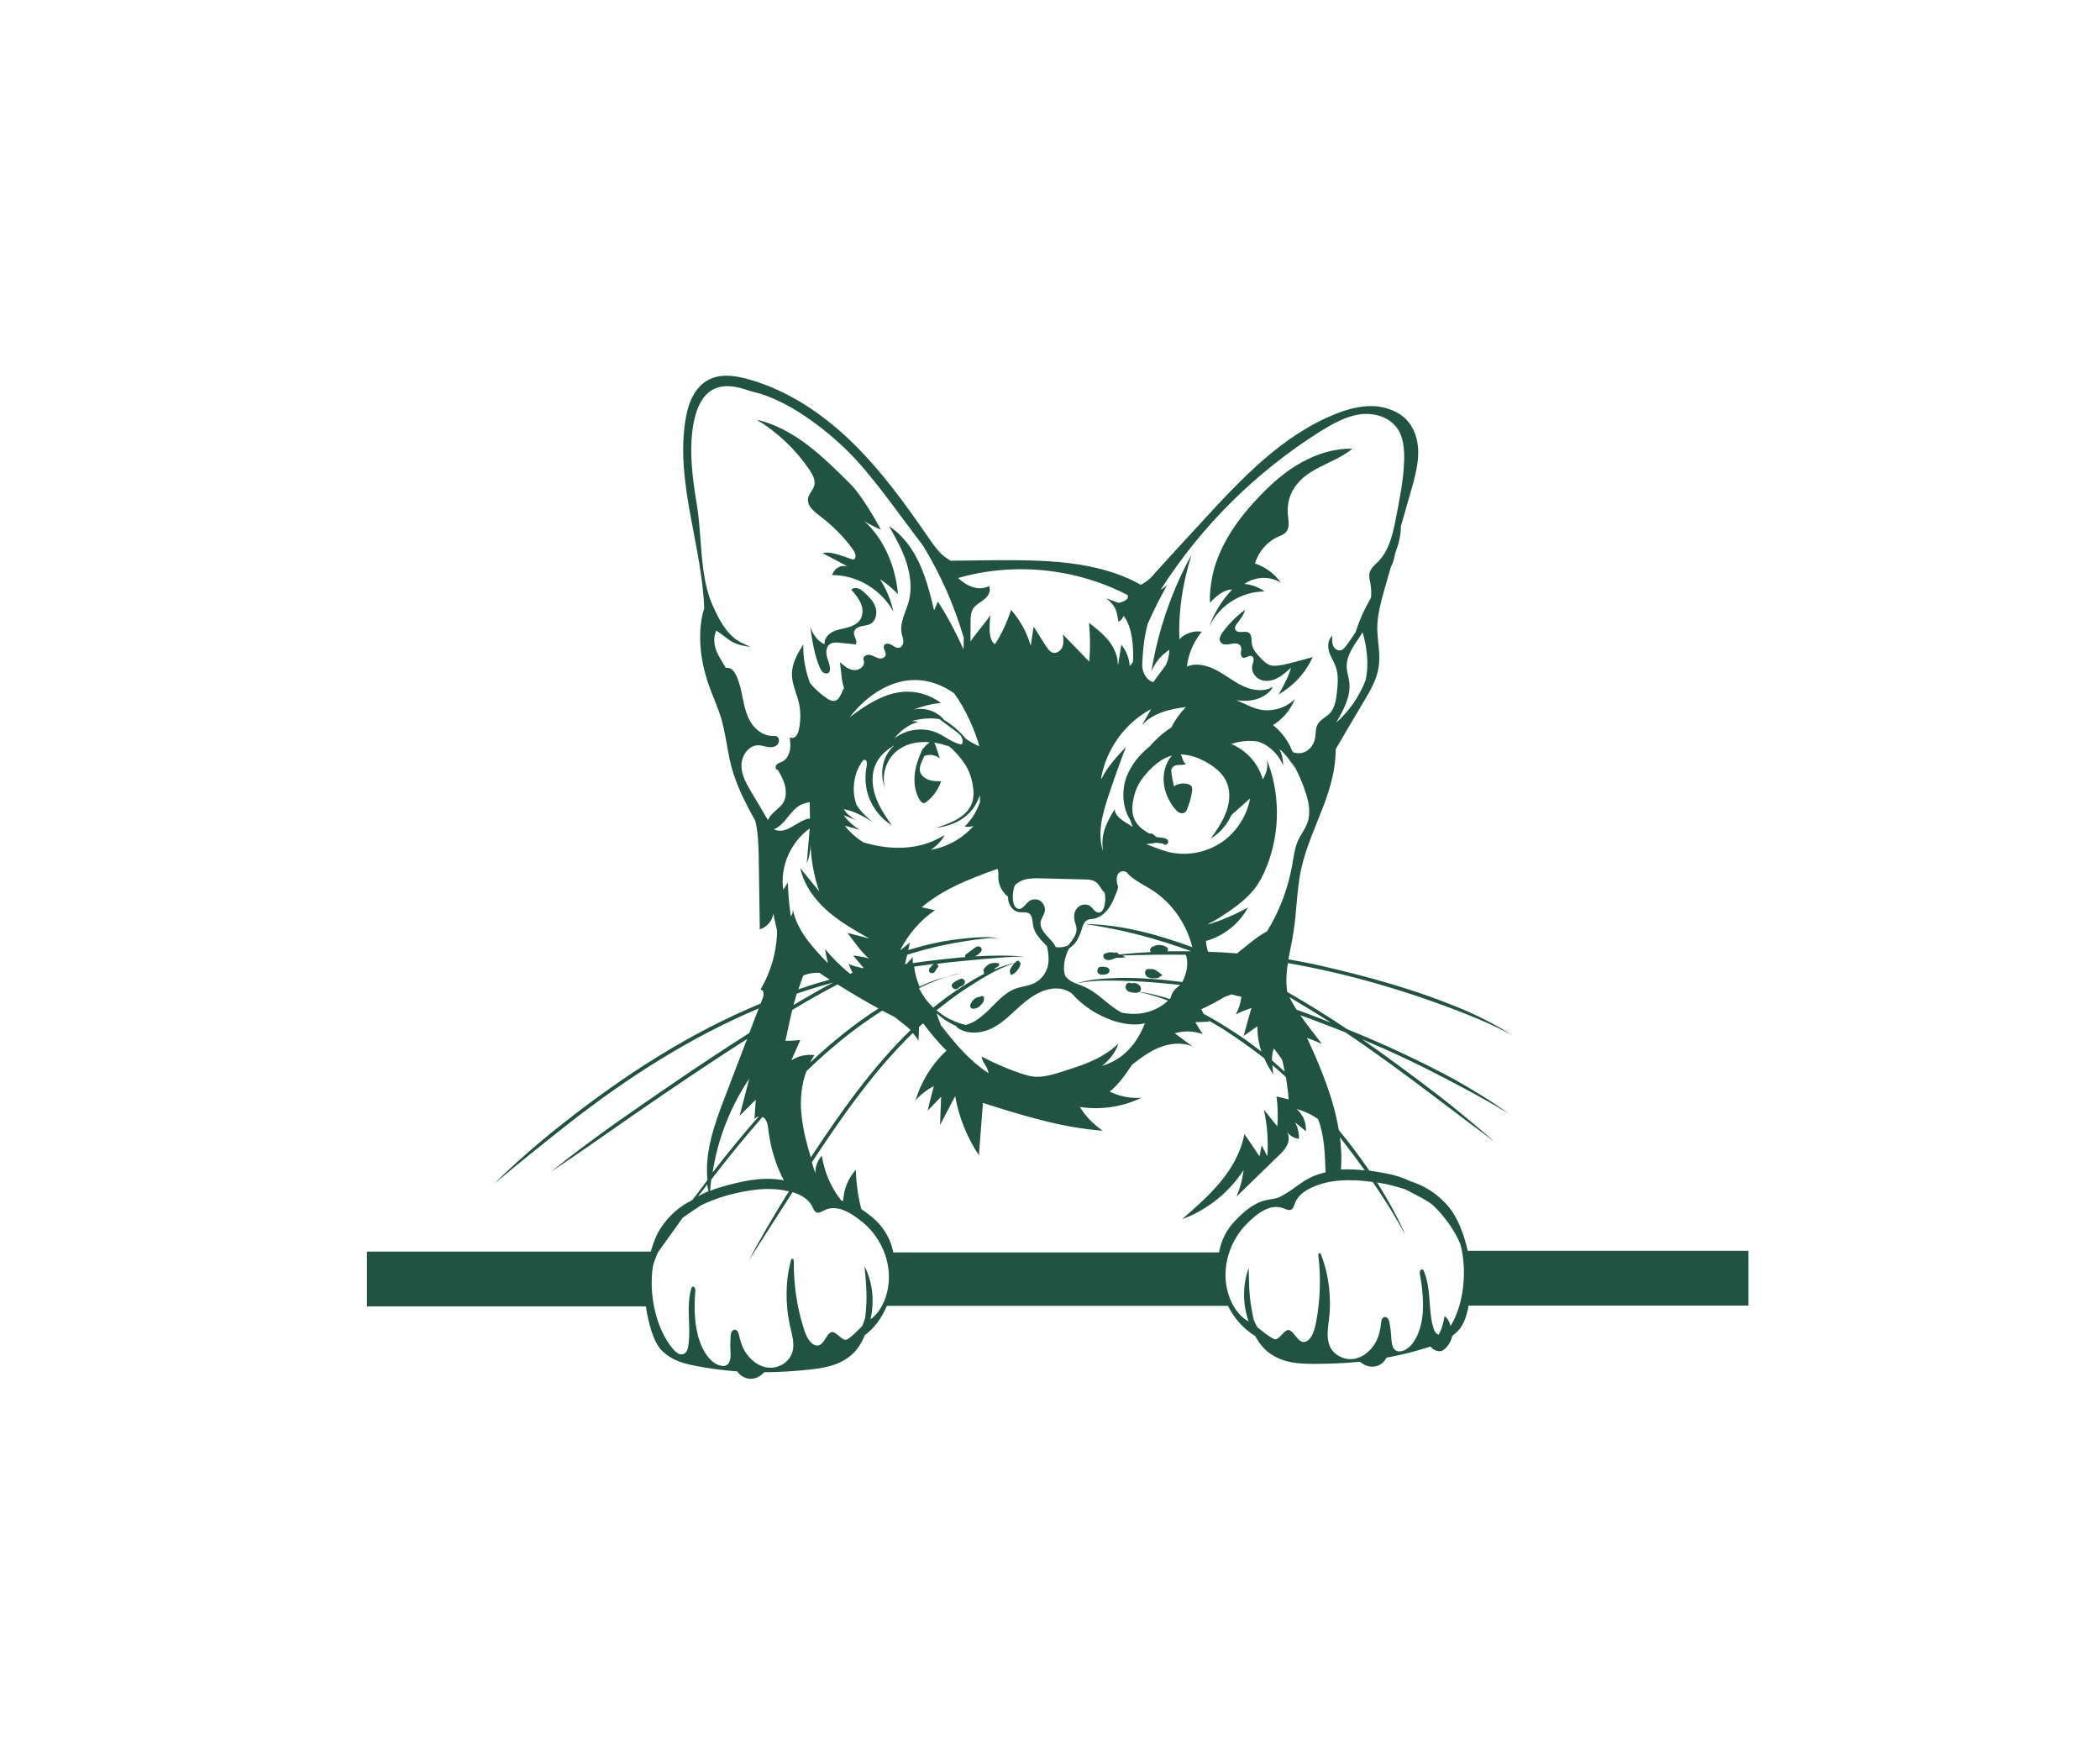 <?xml version="1.0" encoding="utf-8"?>
<!-- Generator: Adobe Illustrator 24.2.3, SVG Export Plug-In . SVG Version: 6.00 Build 0)  -->
<svg version="1.1" id="f1b18bcd-5201-47c7-a409-11464bc85387"
	 xmlns="http://www.w3.org/2000/svg" xmlns:xlink="http://www.w3.org/1999/xlink" x="0px" y="0px" viewBox="0 0 778.3 471.8"
	 style="enable-background:new 0 0 778.3 471.8; fill: #215342;" xml:space="preserve" height="250" width="300">

<path class="st0" d="M353.9,278.1c0.4,0.1,0.8,0,1.1-0.2c0.2-0.1,0.4-0.3,0.6-0.5c0,0,0,0,0,0l0.2-0.1c0.1,0,0.1-0.1,0.2-0.1
	c0.4-0.2,0.9-0.4,1.2-0.7c0.1-0.1,0.2-0.3,0.3-0.5c0-0.1,0.1-0.1,0.1-0.2c0-0.1,0-0.3,0-0.4c0-0.1,0-0.3-0.1-0.4
	c0-0.1-0.1-0.1-0.2-0.2c-0.1-0.2-0.2-0.3-0.4-0.4c-0.2-0.1-0.5-0.2-0.8-0.1c-1.1,0.4-2.2,1-3.1,1.8c-0.2,0.2-0.3,0.5-0.3,0.7
	c0,0.3,0.1,0.5,0.3,0.7C353.3,277.9,353.6,278.1,353.9,278.1z"/>
<path class="st0" d="M364.7,281.2c0-0.1,0-0.2-0.1-0.2c0,0,0,0,0,0c0,0,0-0.1-0.1-0.1c0,0,0,0-0.1,0c0,0,0,0,0,0c0,0,0,0,0,0
	c0,0,0,0,0,0c-0.1-0.1-0.2-0.2-0.4-0.2c0,0-0.1,0-0.1,0c-0.1,0-0.2,0-0.3,0.1c-0.1,0.1-0.3,0.1-0.4,0.1c-0.1,0-0.2,0.1-0.3,0.2
	c-0.2-0.1-0.3-0.1-0.5,0c-1.4,0.5-2.4,1.6-2.8,3c-0.1,0.3,0,0.7,0.3,1c0.3,0.3,0.6,0.3,1,0.3c0.3-0.1,0.6-0.1,0.8-0.2c0,0,0,0,0,0.1
	c0,0,0,0,0,0c0.1,0,0.1-0.1,0.2-0.1c0,0,0,0,0,0c0.1,0,0.2-0.1,0.2-0.1c0.1-0.1,0.3-0.1,0.4-0.2c0.9-0.6,1.6-1.4,2.1-2.3
	c0,0,0-0.1,0-0.1c0-0.1,0-0.1,0-0.2c0-0.1,0-0.2,0-0.4C364.8,281.6,364.7,281.3,364.7,281.2z"/>
<path class="st0" d="M427.9,274.1c0.2,0,0.5,0,0.7,0c0.4-0.1,0.9-0.2,1.3,0l-0.6-0.3c0.3-0.1,0.5-0.2,0.7-0.3
	c0.3-0.2,0.6-0.4,0.8-0.6c-0.5-0.3-1-0.7-1.5-1.1c-0.4-0.3-0.8-0.6-1.2-0.8c-0.1-0.1-0.3-0.1-0.6-0.2c0,0-0.2,0-0.2-0.1
	c0,0-0.1,0-0.1,0c-0.4,0-0.7,0-1.1,0c-0.1,0-0.2,0-0.3,0c0,0-0.1,0-0.2,0c-0.2,0-0.4,0.1-0.5,0.1c-0.1,0-0.2,0-0.2,0.1
	c0,0-0.1,0.1-0.2,0.1c0,0,0,0,0,0c-0.1,0.2-0.2,0.5-0.3,0.7c-0.1,0.6,0.1,1.2,0.6,1.7C425.8,274.1,426.9,274.2,427.9,274.1z"/>
<path class="st0" d="M406.8,271.9c0.2,0.4,0.6,0.6,0.9,0.8c0.3,0.1,0.6,0.1,0.9,0.1c0.3,0,0.6,0,1-0.1c0.3-0.1,0.6-0.1,0.9-0.3
	c0.5-0.3,0.8-0.8,0.7-1.4c0,0,0,0,0.1,0c0,0,0,0,0,0c0,0,0,0,0,0c0,0,0,0-0.1,0c-0.1-0.3-0.4-0.7-0.7-0.8c-0.1-0.1-0.3-0.1-0.4-0.2
	c-0.2,0-0.4-0.1-0.6-0.1c-0.6-0.1-1.2-0.1-1.7,0c-0.3,0-0.5,0.1-0.7,0.3c-0.2,0.2-0.3,0.5-0.3,0.7c0,0,0,0,0,0.1
	C406.6,271.3,406.6,271.6,406.8,271.9z"/>
<path class="st0" d="M468.7,130.8c-2.2-1.6-4.8-2.6-7.5-2.8c3.9-2.8,9.4-3,13.5-0.5c-2.3-3.3-5.7-5.8-9.6-7.1
	c1.3-4.3,4.5-8.1,8.6-9.9c1.1-0.5,2.3-0.9,3-1.8c1.4-1.7,0.8-4.2,0.6-6.4c-0.4-4,0.8-8.2,3.4-11.3c5.1-6.4,14.2-7.9,20.5-13.1
	c-6.6-0.2-13.2,1.9-18.9,5.1c-5.8,3.2-10.8,7.6-15.4,12.4c-8,8.3-15,18.1-17.5,29.3c-0.7,3.4-1.1,6.8-1,10.3c3.4-3.7,5.8-4.8,8.3-5
	c-3.8,4-6.8,8.8-8.6,14C451.6,136.1,460.1,130.7,468.7,130.8z"/>
<path class="st0" d="M300,85.7c1.1,1.7,2.3,3.7,1.8,5.7c-0.4,1.8-2,3.1-2.3,4.8c-0.5,2.8,2.2,5,4.5,6.7c4.6,3.5,8.7,7.6,12.1,12.3
	c0.8,1.1,1.5,2.9,0.4,3.7c-0.6,0.5-8.1-3.5-11.6-2.3c3.1,1.6,6.2,3.3,9.2,4.9c-2.2-0.6-4.7,0.3-5.7,3.2c9.3,0,18.3,5.4,22.7,13.6
	c-0.9-4.3-2.6-8.4-5-12.1c2.5,1.6,4.7,3.5,6.7,5.6c-0.8-9.8-4.9-20.4-12.8-27.4c1,1.1,6.5,3.5,6.5,3.5s-6.5-12.2-11.5-17.1
	c-5-5-10.1-10-15.7-14.3c-5.7-4.3-12-7.8-18.9-9.4C288.2,71.8,294.9,78.2,300,85.7z"/>
<path class="st0" d="M320.5,131.3c-0.7-0.6-1.4-1.3-2.3-1.6c-0.9-0.3-2-0.3-2.7,0.4c1.4,1.6,2.8,3.3,3.6,5.2c0.8,2,0.8,4.4-0.4,6.1
	c-1.1,1.5-3,2.3-4.8,2.8c-1.8,0.5-3.7,0.7-5.4,1.6c-1.7,0.9-3.1,2.6-2.9,4.5c-2.8-1-4.6-4.3-5.3-6.4c0.7,5.1,1.5,10.3,3.5,15
	c0.3,0.7,0.7,1.5,1.3,1.9s1.6,0.6,2.1,0c0.4-0.4,0.4-1,0.4-1.6c-0.1-1.5-0.8-3-1.2-4.5c-0.3-1.5-0.2-3.3,1-4.3
	c1.1-0.8,2.6-0.8,3.9-0.6c2,0.2,3.9,0.4,5.9,0.6c0.7-1.4-0.9-3-0.7-4.5c0.2-1.2,1.4-1.9,2.6-2.2s2.4-0.3,3.5-0.9
	c2-1.1,2.6-3.9,1.9-6.1C323.9,134.6,322.2,132.9,320.5,131.3z"/>
<path class="st0" d="M471.1,158.2c-1.7-0.4-3-1.8-4.2-3.1c-1.3-1.4-2.6-2.9-2.9-4.7c-0.2-0.8-0.1-1.7-0.2-2.5
	c-0.1-0.8-0.5-1.7-1.3-2c-0.7-0.3-1.6-0.1-2.4-0.1s-1.8,0-2.2-0.8c-0.5-0.8,0.1-1.8,0.7-2.5c1.2-1.6,2.5-3.2,2.8-4.9
	c-3.1,2.3-5.9,5.1-8.2,8.2c-0.9,1.2-1.7,2.8-0.7,3.9c0.8,1,2.5,0.8,3.8,0.5c1.3-0.3,3-0.3,3.6,1c0.3,0.7,0.1,1.4,0,2.2
	c-0.1,0.7,0.1,1.6,0.7,1.9c1,0.4,2.1-0.9,3.2-0.6c0.7,0.2,0.9,1,0.8,1.7c-0.1,0.7-0.4,1.3-0.5,2c-0.4,2.1,1.1,4.3,3.1,5.1
	c2,0.8,4.3,0.4,6.2-0.6c1.9-1,3.5-2.4,5.1-3.9c-1,3.5-2.8,6.7-4.6,9.9c5.5-3.1,10-8,12.6-13.8c-3.7,1-7.4,2.1-11.1,2.9
	C473.8,158.2,472.4,158.5,471.1,158.2z"/>
<path class="st0" d="M544,375.3c-1.4-6.5-3.9-12.6-7-16.4c-4.2-5-9.2-8-14.4-9.6c-2.9-1.4-6-2.4-9.1-2.9c-2-0.4-4-0.7-6-1
	c-3.6-5.2-7.3-10.2-11.3-15c-2-11.8-6.7-23.3-11.8-34.2c1.8,0.7,3.7,1.4,5.5,2.2c-2.7-3.5-5.5-7-8-10.6c3.2,1.1,6.3,2.3,9.4,3.5
	c2.5,1,5,1.9,7.4,2.9c11.6,7.8,22.8,16.1,33.9,24.5c7,5.3,14.3,10.8,21.3,16c-6.8-5.9-13.7-11.7-20.8-17.2
	c-9.3-7.1-18.7-14.1-28.3-20.8c10.5,4.4,20.9,9.3,31.2,14.7c7.8,4.1,15.7,8.3,23.2,12.9c-6.6-4.8-13.6-9-20.7-13
	c-12.7-6.8-25.8-12.9-39.2-18.3c-7.3-4.9-14.7-9.5-22.2-13.8c-0.5-2.8-0.4-5.7-0.1-8.5c0.1-0.7,0.2-1.5,0.3-2.2
	c22.2,3.8,45.2,10.6,66.4,19c5.7,2.3,11.3,4.7,16.9,7.8c-5.1-3.3-10.5-6.1-16-8.6c-18.6-8.1-38.3-13.5-58.1-17.9c-3-0.6-6-1.2-9-1.7
	c0.6-3.4,1.4-6.8,1.9-10.2c1.2-7.7,1.2-15.5,2.8-23.1c1.8-8.2,5.4-15.9,8.4-23.8c2.5-6.6,4.5-13.7,4.4-20.7c3.5-6,7-12,10.6-18
	c2.4-4,4.8-8.2,5.4-12.8c0.6-4.1-0.3-8.3-0.5-12.5c-0.5-7.2,2.6-15.6,5-24.3c0,0,0,0,0,0c0.8-1.4,1.2-3.1,1.5-4.7
	c0-0.1,0-0.3,0.1-0.4c1.2-3.2,2.1-6.5,2.1-10c1.3-4.5,2.6-9.1,3.9-13.6c1.2-4.2,2.3-8.4,2.5-12.7s-0.8-8.8-3.5-12.2
	c-3-3.8-8-5.7-12.9-6c-4.9-0.2-9.7,1.1-14.2,2.9c-19.8,7.9-34.9,24-49.3,39.7c-5.8,6.2-11.5,12.5-17.7,19.3
	c-1.4,1.8-3.2,3.3-5.2,4.3c-16.2-9.1-36.1-9.2-54.8-9.1c-5.2,0.1-10.4,0.1-15.7,0.2c-1-0.6-1.8-1.2-2.5-1.7
	c-2.2-1.8-3.8-4.2-5.5-6.6c-8.6-12.5-17.6-25-28.5-35.6c-10.9-10.6-24-19.4-38.6-23.4c-4.9-1.4-10.5-2.1-14.9,0.4
	c-5.2,2.9-7.4,9.1-8.3,15c-3.6,23.1,6.1,46.1,7,69.5c-2.6,8.4-1.7,18.7,1.6,28.2c1.4,4.1,3.3,8.1,4.6,12.3c1.8,6,2.3,12.3,3.9,18.3
	c1.9,7,5.2,13.5,8.8,19.9c1.1,4.4,1.2,9,1.3,13.5c0.1,8.9,0.3,17.9,0.4,26.8c2.6-0.8,4.6-3.1,5-5.8c0.5,2.1,0.9,4.2,1.4,6.3
	c-0.1,7.7-2.3,15.3-6.2,21.9c1.2-0.3,1.4,1.6,1,2.8l-0.9,2.3c-26.2,10.8-50.5,26.5-72.7,44c-9.1,7.1-18.2,15-26.2,22.9
	c9.3-7.8,19.3-15.8,28.6-23.1c21.3-16.6,44.6-31.5,69.6-42c-1.2,3-2.3,6-3.5,9.1c-16.5,10.5-32.7,21.6-48.7,32.8
	c-8.2,5.8-17.9,13-24.9,18.7c10.2-6.8,20.2-13.8,30.2-20.8c14-9.7,28.2-19.3,42.6-28.5c-2.8,7.2-5.5,14.4-8.3,21.7
	c-3.8,9.8-7.5,20.4-6.4,30.6c-1.9,2.5-3.7,5-5.6,7.4c-4.4,2.2-8.6,5.5-11.8,10.5c-1.5,2.3-2.7,5.3-3.6,8.6H136v20.3h103.4
	c0.1,0.9,0.3,1.8,0.4,2.6c1.4,6.8,3,11.5,5.9,14.2c3.5,3.2,7.5,4.3,11.4,5.1c5.4,1.1,10.8,1.8,16.2,2.2c0.3,0.4,0.5,0.8,0.9,1.1
	c1.5,1.4,3.5,1.9,5.3,1.5c1.4-0.3,2.7-1.1,3.7-2.3c5.7,0,11.4-0.4,17-1c5.4-0.6,11.1-1.5,15.7-5.7c1.8-1.6,3.4-4.1,4.6-7
	c3.6-2.7,6.3-6.4,8.2-10.9h126.4c2.4,4.8,5.9,8.6,10.1,11.2c1.5,2.7,3.4,5,5.4,6.4c5.1,3.6,10.8,3.9,16.3,3.9
	c5.7,0,11.4-0.2,17.1-0.8c1.2,1,2.6,1.7,4,1.8c1.9,0.2,3.8-0.5,5.1-2.1c0.3-0.4,0.5-0.8,0.8-1.2c5.3-1,10.7-2.3,15.9-4
	c0.1,0,0.2-0.1,0.4-0.1c0.3,0.3,0.6,0.6,0.9,0.9c1,0.7,2.1,1,3.2,0.7c0.9-0.3,1.7-1.2,2.4-2.1c0.8-1.1,1.4-2.5,1.5-3.4
	c0.9-0.7,1.7-1.4,2.5-2.3c1.8-2.1,2.9-5.1,3.6-9H648v-20.3H544z M505.8,345.3c-2.9-0.3-5.9-0.5-8.8-0.3c0.3-4,0.1-8-0.4-12
	C499.7,337,502.8,341.1,505.8,345.3z M493.3,290.6c-1.4-0.6-2.9-1.1-4.3-1.7c-2.8-1.1-5.6-2.1-8.4-3.1c-0.9-1.3-1.7-2.7-2.4-4.1
	c-0.1-0.2-0.2-0.4-0.3-0.6C483.1,284.2,488.2,287.3,493.3,290.6z M484.6,216.4c-0.9,2.5-2.7,4.7-3.7,7.1c-1.1,2.6-1.4,5.4-1.9,8.2
	c-1.5,8.8-4.7,17.4-9.4,25c-4,2.2-7.5,5.3-11.1,8.2c-3.6-0.3-7.2-0.5-10.8-0.6c-0.4-1.3-0.6-2.7-0.8-4c6.6-1.8,12.4-6.4,15.6-12.4
	c-4.7,2.6-9.6,4.7-14.8,6.3l0.6-0.5c1.1-0.5,2.2-1.2,3.3-1.8c4.9-3.2,9.8-6.4,13.4-11c1.9-2.5,3.4-5.4,4.5-8.3
	c5.1-12.8,5-27.6-0.3-40.3c1,2.3,0.5,5.5-1.2,8.1c-1.6-5.8-6-10.8-11.7-13.1c3.2-1.1,6.7-1.4,10-0.9c1,0.4,2,0.8,3,1.4
	c2.8,1.8,5,4.4,6.3,7.5c-0.1-2.1-0.4-4.2-1.4-6c0.3,0.2,0.6,0.4,0.9,0.6c1.8,1.9,3.5,4.1,4.8,6.4c-0.4-0.9-0.8-1.9-1.3-2.8
	c2.1,3.6,3.8,7.3,5.1,11.2C485,208.5,485.9,212.6,484.6,216.4z M476.1,308.7c-1.6-1.4-3.1-2.8-4.7-4.2c0-1.5,0.2-3,0.7-4.4
	c1.1,1.4,2.1,2.8,3.1,4.2C475.5,305.7,475.9,307.2,476.1,308.7z M441.5,264.1c-3,0-6,0-9,0c0.2-0.1,0.4-0.3,0.4-0.5
	c0-0.1,0-0.1,0-0.2c0.1,0,0.1,0,0.2,0c-0.1,0-0.1,0-0.2,0c0-0.3-0.2-0.6-0.5-0.8c-1.2-0.8-2.6-1-4-0.7c-0.2,0-0.3,0.2-0.5,0.3
	c-0.5,0.1-0.9,0.2-1.2,0.5c-0.4,0.4-0.6,1-0.3,1.5c0,0.1,0.1,0.1,0.2,0.2c-3.9,0.2-7.9,0.5-11.8,0.9c-0.1,0-0.2-0.1-0.2-0.1
	c-0.2-0.4-0.7-0.8-1.2-0.6c-0.1,0-0.1,0-0.2,0.1c-0.9-0.3-2-0.3-2.9,0c-0.1,0-0.1,0-0.2,0c0,0,0.1,0,0.1,0c-0.3,0.1-0.5,0.2-0.8,0.3
	c-0.5,0.2-0.6,0.9-0.4,1.4c0.5,0.9,1.6,1.1,2.6,0.9c0.4-0.1,0.7-0.2,1.1-0.4c0.4-0.1,0.8-0.3,1.2-0.4c0,0,0,0,0,0
	c1.1,0.1,2.2,0,3.3-0.2c-0.4-0.2-0.8-0.4-1.3-0.6c7.8-0.3,15.7-0.4,23.6-0.3c0,0.2,0.1,0.4,0.2,0.6c0.8,3.1,0,6.5-1.5,9.5
	c-8-1-16.1-1.7-24.1-1.5c-5.2,0.2-10.5,0.5-15.5,2.1c7.2-1.6,14.7-1.1,22.1-0.9c5.7,0.3,11.2,0.8,16.7,1.4c-1.2,0.9-2.4,1.9-3,3.2
	c-0.2,0.5-0.4,1-0.5,1.5c-0.1,0.2-0.2,0.3-0.4,0.5c-3.6-1.2-7.4-2.1-11.2-2.7c0.5-0.4,0.7-1,0.5-1.6c-0.2-0.4-0.5-0.8-0.9-1.1
	c-0.7-0.5-1.7-0.7-2.5-0.4c-0.1,0-0.1,0-0.1,0.1c-0.2-0.2-0.6-0.4-1-0.3c-1.1,0.2-1.4,1.6-0.9,2.4c0.4,0.8,1.4,1.1,2.2,1.2
	c0.5,0.1,0.9,0.1,1.4,0.1c0.4,0,0.9-0.1,1.2-0.3c3.7,0.8,7.3,1.9,10.7,3.2c-2.8,2.7-6.7,4.4-10.6,4.8c-2.2,0.2-4.3,0.1-6.5-0.3
	c-2.1-1.1-4.1-2.6-6-4.2c-2.5-2.1-5.1-4.2-8.1-5.5c-1.6-0.7-3.4-1.2-4.9-2.1c-0.8-0.5-1.4-1.1-2-1.8c-0.6-1.8-0.6-3.8-0.2-5.7
	c0.3-1.6,0.9-3.1,1.6-4.5c0.7-0.5,1.4-1.1,2-1.7c1.3-1.6,2.1-3.5,2.7-5.4c0.4-1.4,0.9-2.9,2.2-3.5c0.6-0.3,1.4-0.3,2.1-0.4
	c2.3-0.4,4.3-2,5.7-3.9c1.4-1.9,2.2-4.2,3.1-6.4c0.3-0.8,0.6-1.9,0-2.6c0,0,0,0,0,0c0-0.1,0-0.1,0-0.2c-0.2-1.5-0.3-3.2,0.9-4.1
	c0.7-0.6,1.6-0.5,2.5-0.2c0.7,0.8,1.4,1.5,2.2,2.1c2.3,1.8,5,3.1,7.5,4.7c7.4,4.8,12.7,12.6,14.8,21.1c-12.8-4.7-26.2-8.4-39.9-8.6
	C415.5,255.9,428.7,259.4,441.5,264.1z M397.4,307.5c-5.5,1.7-11.2,4.2-16.7,2.6s-11.8-4.3-16.9-7c0.6,3.1,2,3.1,2.6,6.2
	c-7.1-4.6-12.5-11.1-17.7-17.8c-0.6-1.5-1.1-2.9-1.6-4.4c2.1,1.8,4.3,3.4,6.8,4.5c0.3,0.1,0.6,0.2,0.9,0.4c-0.2,0-0.4-0.1-0.6-0.1
	c3.7,3.3,9.6,2.8,13.9,0.5c4.4-2.3,7.7-6.2,11.5-9.3c3.8-3.2,8.6-5.8,13.5-5.1c1.4,0.2,2.7,0.8,4,1.6c4.1,4.7,9.6,8.3,15.7,10.3
	c3.7,1.2,7.8,1.8,11.5,0.9c-1.5,4.1-4.1,8.3-7.6,11.3c-2.4,2.1-5.3,3.6-8.3,4.5c2.8-2.2,5-4.9,6.1-8.3
	C409.8,302.9,403.7,305.5,397.4,307.5z M348.9,274.1c-2.8,0.8-5.5,1.9-8.1,3.1c-1-2.3-1.7-4.8-2-7.4c2.4-0.3,4.8-0.7,7.2-1
	c-0.1,0.1-0.1,0.1-0.2,0.2c-0.3,0.3-0.6,0.6-0.9,1c-0.2,0.2-0.4,0.4-0.6,0.6c0.1,0,0.1,0,0.2,0c0,0,0,0,0,0c0,0.1,0,0.1-0.1,0.2
	c0,0,0,0.1-0.1,0.1c0,0.1,0,0.3,0,0.4c0,0.2,0,0.2,0.1,0.4c0,0.1,0.1,0.1,0.2,0.2c0.1,0.1,0.3,0.3,0.5,0.3c0.1,0,0.2,0,0.3,0
	c0,0,0,0,0,0c0.1,0,0.2,0,0.3,0c0.1,0,0.2-0.1,0.3-0.1c0,0,0,0,0.1,0c0.1-0.1,0.2-0.2,0.3-0.3c0.2-0.2,0.3-0.4,0.4-0.6
	c0.1-0.2,0.2-0.5,0.4-0.7c0.1-0.1,0.2-0.2,0.3-0.3c0.3-0.4,0.3-0.9,0-1.2c-0.1-0.1-0.2-0.1-0.3-0.1c0,0-0.1,0-0.1,0c0,0,0,0-0.1-0.1
	c0,0,0,0-0.1,0c3-0.4,6-0.7,9-1c5.2-0.5,10.4-1,15.6-1.4c2.8-0.1,5.7-0.5,8.5,0c-2.7-0.7-5.6-0.6-8.4-0.7c-3.4,0-6.8,0.1-10.2,0.3
	c0.4-0.3,0.8-0.5,1.2-0.8c0.6-0.5,1.4-1.1,1.2-2c-0.3-1-1.4-1.1-2.2-0.6c-0.3,0.1-0.5,0.4-0.7,0.5c-0.3,0.2-0.5,0.4-0.8,0.6
	c-0.6,0.5-1.2,0.9-1.9,1.4c-0.2,0.2-0.4,0.3-0.5,0.6c-0.1,0.2,0,0.4,0,0.6c-0.6,0-1.1,0.1-1.7,0.1c-5.9,0.6-11.8,1.2-17.7,2.1
	c0-0.7-0.1-1.5,0-2.2c-0.8,0.8-1.5,1.7-2.3,2.5c-0.2,0-0.4,0.1-0.6,0.1c0.3-1.2,0.5-2.3,0.8-3.5c4.5-1.4,9-2.6,13.7-3.6
	c3.8-0.8,8.1-1.5,11.6-2c2.9-0.2,5.9-1.1,8.7-0.1c-2.7-1.3-5.9-0.7-8.7-0.7c-4.1,0.3-8.2,0.8-12.2,1.5c-4.3,0.8-8.6,1.9-12.7,3.2
	c0.2-0.9,0.4-1.8,0.6-2.8c-1.2,1-2.4,1.9-3.6,2.9c2.9-5.9,7.4-11.1,12.9-14.9c-1.6-0.4-3.3-0.7-4.9-1.1c3.9-3.3,8.4-6,13-8.2
	c4.9-2.3,9.9-4.2,15-6c0.5,0.6,0.4,1.6,0.4,2.4c-0.2,3,1.2,6.1,3.6,7.9c0,0.2,0,0.4,0,0.6c0.1,2.3,1.7,4.8,4,5.1
	c1.3,0.2,2.7-0.2,3.8,0.5c1.3,0.9,1.2,2.9,1.5,4.5c0.5,3.1,2.9,5.3,5.1,7.6c0.7,3.1,0.9,5.8,0.1,8.2c-0.9,2.7-3,4.9-5.6,5.9
	c-1.8,0.7-3.8,0.9-5.7,1.5c-4.4,1.5-7.5,5.3-10.8,8.5c-2.3,2.2-5.1,4.4-8.1,5.1c-4-0.9-7.7-2.8-10.8-5.4c3-2.4,6.1-4.8,9.3-7
	c6.2-4,12.6-8.3,19.6-10.5c-0.3,0.3-0.6,0.7-0.9,1.1c-0.3,0.4-0.5,0.9-0.7,1.3c0,0,0,0-0.1,0c0,0,0,0.1,0,0.1c0,0,0,0,0,0.1
	c0,0,0,0,0,0c0,0.1,0,0.1,0,0.2c0,0.1,0,0.3,0,0.4c0,0.1,0,0.1,0,0.2c0,0.1,0,0.2,0.1,0.3c0,0,0,0.1,0,0.1c0,0,0,0,0,0
	c0.1,0.1,0.1,0.2,0.1,0.3c0,0,0,0.1,0.1,0.1c0,0,0.1,0.1,0.1,0.1c0.1,0,0.2,0.1,0.2,0.1c0.1,0,0.1-0.1,0.2-0.1
	c0.2-0.1,0.4-0.2,0.5-0.3c0.1-0.1,0.2-0.1,0.2-0.2c-0.2,0.1,0,0,0.1,0c0.3-0.2,0.5-0.5,0.8-0.7c0,0,0.1-0.1,0.1-0.1c0,0,0,0,0,0
	c0,0,0,0,0,0c0-0.1,0-0.1,0,0c0,0,0-0.1,0.1-0.1c0.1-0.2,0.3-0.4,0.4-0.6c0.3-0.4,0.5-0.7,0.7-1.1c0-0.1,0-0.2,0-0.3
	c0.1-0.1,0.2-0.2,0.2-0.3c0,0,0-0.1,0-0.1c0,0,0-0.1,0-0.1c0,0,0,0,0,0c0-0.1,0-0.2,0-0.3c0,0,0,0,0,0c0,0,0,0,0-0.1c0,0,0,0,0-0.1
	c0,0,0,0,0,0c0,0-0.1-0.1-0.1-0.1c0,0,0,0,0,0c0,0-0.1-0.1-0.1-0.1c0,0-0.1-0.1-0.1-0.1c0,0-0.1-0.1-0.1-0.1
	c-0.1-0.1-0.2-0.2-0.3-0.4c-0.2,0-0.4,0-0.6,0.1c-0.3,0.2-0.5,0.5-0.8,0.7c-2.6,0.6-5.1,1.4-7.6,2.5c0.1-0.1,0.2-0.3,0.2-0.4
	c0,0,0.1-0.1,0.1-0.1c0.3-0.2,0.7-0.4,1-0.6c0.4-0.2,0.6-0.7,0.5-1.1c0,0,0-0.1-0.1-0.1c-1.1-0.3-2.2-0.2-3.3,0.1
	c-0.3,0.2-0.5,0.3-0.8,0.5c-0.4,0.3-0.8,0.6-1.1,1c-0.2,0.3-0.4,0.5-0.5,0.9c0,0.1,0,0.2,0,0.2c0,0,0,0,0,0c0,0.1,0.1,0.2,0.1,0.2
	c0.1,0.2,0,0.4,0,0.5c0,0.2,0.1,0.3,0.3,0.4c0,0,0,0,0,0c-4.9,2.5-9.6,5.6-14,8.7c-1.7,1.3-3.4,2.6-5,3.9c-0.1-0.1-0.1-0.1-0.2-0.2
	c-2.1-2-3.8-4.4-5.1-7c2.6-1.3,5.2-2.4,7.8-3.4c2.7-0.9,5.6-2.1,8.5-2C354.6,272.4,351.6,273.4,348.9,274.1z M291.1,297.3
	c0.8-3.8,1.6-7.6,2.5-11.4c0.3-0.2,0.5-0.3,0.8-0.5c5.3-3.2,10.6-6.2,16-9c5,3.1,10,6.1,15.2,8.9c-9.1,5.8-17.5,12.7-25.4,20.1
	c0.5-0.9,1-1.9,1.7-2.8c-3-0.4-6.1,0.3-8.6,1.9c1.1-2.5,2.2-5,3.3-7.5C294.7,297.2,292.9,297.3,291.1,297.3z M300.4,224.5
	c0.2,5.9,1.3,11.8,3.2,17.4l-7-8.6c1.3,6.1,5.2,11.5,9.9,15.7c4.7,4.2,10.2,7.3,15.7,10.4c-2.7-0.7-5.4-1.4-8.1-2.1
	c2.1,2.8,5.2,7.2,8,9.6c-1.5-0.8-5.9-1.2-5.9-1.2s2.5,3,3.8,4.5c-0.1,0.1-0.3,0.1-0.4,0.2c-1.6-0.6-3.9-0.8-5.1-1.7
	c0.4,1.2,0.9,2.3,1.5,3.3c-0.3,0.2-0.6,0.3-0.9,0.5c-3.4-2.7-6.5-5.8-9.3-9.2c0.3,1.7,0.6,3.4,1,5.1c-0.1,0-0.1-0.1-0.2-0.1
	c-5.6-5.8-11.4-12.1-12.8-20c0.2,1-0.1,2.1-0.7,2.9c-0.6-4.1-1-8.3-1.1-12.5c-0.6,0.9-1.2,1.8-1.7,2.6c-1.3-8.6,2.8-17.7,9.8-22.7
	c-0.4,4.3-0.7,8.7-1.1,13C299.9,229.4,300.4,227,300.4,224.5z M312.7,211.5c3.9,0.6,7.4,2.7,10.8,4.7c-2.3-1.7-4.4-3.8-6-6.2
	c-2-5.4-1.2-11.8,2.2-16.4c0.1-0.2,0.3-0.4,0.5-0.4c0.4-0.2,0.9,0.2,1,0.7c0.1,0.4,0.1,0.8,0.1,1.1c-0.7,3.2-0.7,6.6,0,9.7
	c1.3,5.2,4.6,9.9,9.2,12.7c-2.4-3.4-4.8-7-6.1-10.9c-1.3-4-1.5-8.5,0.4-12.2c1.4-2.8,3.9-4.9,6.6-6.5c-1.5,1.4-2.6,3-3.4,4.9
	c-1.4,3.5-1.4,7.5,0,11c-1.3-4.8,0.3-10.2,4-13.5c3.1-2.7,7.3-3.8,11.4-3.6c0.4,0,0.8,0,1.2,0.1c-1,0.6-1.8,1.4-2.5,2.4
	c-0.1,0-0.1,0-0.2,0.1c-0.1,0.3-0.2,0.5-0.4,0.8c0,0,0,0,0,0c0,0,0,0,0,0.1c-1.2,2.7-2.2,5.6-2.5,8.6c-0.3,3.3,0.2,6.8,2,9.5
	c0.3,0.5,0.7,1,1.3,1c0.4,0,0.8-0.2,1.1-0.5c2.5-1.9,4.4-4.6,5.4-7.6c-1.6,0-3.3,0-4.8-0.6c-1.5-0.6-2.9-1.8-3.1-3.4
	c-0.1-1.2,0.3-2.3,0.8-3.4c0.3-0.7,0.6-1.3,0.9-2c0.3,0,0.5-0.1,0.8-0.2c1.7-0.4,3.6,0,4.9,1.2c-0.6-2.1-1.3-4.2-2-5.9
	c1.9,0.3,3.7,0.8,5.5,1.4c1,0.8,1.9,1.7,2.7,2.6c3.1,3.4,5.2,6.5,6.1,12.1c1.2,7.8-2.5,12.1-13.8,15.5c9.8-1.2,14.5-6.4,16.3-12.1
	c0.1,0.9,0.1,1.8,0.1,2.6c-1.2,3.3-3.1,6.5-5.7,9c1.1,0.2,2.2,0.1,3.3-0.2c-4.1,4.6-9.7,7.8-15.8,8.8c2.1-1.4,3.9-3.2,5.1-5.4
	c-0.3,0.2-0.7,0.3-1,0.5c-4.2,2.5-9,3.8-13.9,4.1c-4.9,0.3-9.7-0.4-14.4-1.7c-0.2,0-0.3-0.1-0.5-0.1c-2.8-1.6-5.2-3.8-7.2-6.3
	c1.8,0.5,3.6,1,5.5,1.5c-2.3-1.4-4.3-3.2-5.9-5.4c1.5,0.6,3,1.2,4.5,1.8C315.3,214.4,313.8,213.1,312.7,211.5z M337.9,178.8
	c3.4-0.9,6.9-1.3,10.3-0.7c2,1.5,3.9,2.9,5.9,4.4c0.8,0.6,1.7,1.2,2.2,2.1c0.5,0.9,0.7,2.1,0.1,2.9c-3.2-0.5-5.8-2.8-8.8-4.2
	c-5.1-2.4-11.6-1.6-16.1,1.9c2.2-2.9,5.3-5.1,8.8-6.1C339.5,178.9,338.7,178.8,337.9,178.8z M349.9,178.4c-2.6-3.3-7.3-4.8-11.4-3.8
	c3.3-1.3,6.7-2.2,10.2-2.5c-4-3.1-9.3-4.6-14.3-4.1c-6.3,0.6-12,4-17.2,7.7c-0.8,0.6-1.5,1.1-2.3,1.7c1.1-1.4,2.2-2.7,3.4-3.9
	c5.5-5.6,12.7-9.8,20.5-9.9c5.3-0.1,10.4,1.8,14.8,4.9c4.6,6.3,7.8,14.1,9.4,19.7c-2.4-1.1-3.8-1.9-5.2-3
	C355.6,182.5,352.9,180.2,349.9,178.4z M308.8,275.7c-5,2.6-9.9,5.5-14.7,8.3c0.4-1.4,0.8-2.8,1.2-4.2
	C299.8,278.3,304.3,276.9,308.8,275.7z M295.9,278.2c0.6-1.7,1.2-3.4,1.8-5.1c1.9-0.8,4-1.1,6-1c1,0.7,2,1.4,3,2
	c0.3,0.2,0.5,0.3,0.8,0.5C303.6,275.7,299.7,276.9,295.9,278.2z M298.9,308.5c8.9-8.5,17.9-16,28.1-22.4c1.5,0.8,3,1.6,4.6,2.4
	c2.1,1.7,4.2,3.2,5.9,4.8c-14.3,13.9-26,30.5-37,47.2c-1.6-5.3-3-10.7-3.5-16.2C296.5,319,297,313.5,298.9,308.5z M398.2,252.5
	c0.2,1.2,0.8,2.3,0.8,3.5c0,1.1-0.5,2.2-1.1,3.2c-0.6,1-1.3,1.9-2.1,2.8c-1.4,0.6-3,0.8-4.5,0.6c-0.7-1.6-2-2.8-3.2-4.1
	c-1.4-1.5-2.8-3.4-2.4-5.4c0.3-1.3,1.2-2.4,1.5-3.7c0.3-1.5-0.4-3.2-1.7-4s-3.1-0.7-4.3,0.3c-1.2,1-2.2,2.9-3.7,2.7
	c-1.2-0.2-1.8-1.5-2-2.7c-0.3-2-0.1-4.1,0.6-6c0.6-0.6,1.3-1.1,2-1.5c2.4-1.2,5.3-1.2,8-1.1c5.3,0.1,10.6,0.3,15.8,0.4
	c1.5,0,3.1,0.1,4.3,1c1.1,0.8,1.7,2.2,2.6,3.3c0.2,0.2,0.4,0.4,0.6,0.6c0.4,1.8,0.3,3.8-0.3,5.6c-0.3,0.8-0.8,1.6-1.6,1.8
	c-0.7,0.1-1.4-0.3-1.9-0.8c-0.5-0.5-0.9-1.1-1.5-1.6c-1.4-1-3.5-0.7-4.7,0.5S397.9,250.8,398.2,252.5z M433,227.3
	c-2.8-0.7-5.5-1.9-8.2-2.9c1.2-0.1,2.5-0.3,3.7-0.5c0.6,0.1,1.1,0.1,1.7,0.2c0.1,0,0.1,0,0.2,0c0,0,0,0,0,0c0,0,0,0,0,0
	c0.1,0,0.2,0,0.4,0.1c0.1,0,0.1,0,0.2,0.1c0,0,0,0,0.1,0c0.1,0.1,0.2,0.1,0.3,0.2c0.4,0.3,1.1,0.1,1.4-0.4c0.1-0.3,0.2-0.5,0.1-0.8
	c0.1,0,0.1,0,0.2,0c-0.1,0-0.1,0-0.2-0.1c-0.1-0.2-0.2-0.4-0.4-0.6c-0.6-0.4-1.3-0.5-2-0.6c-0.3,0-0.6,0-0.9-0.1c-0.1,0-0.3,0-0.4,0
	c0,0-0.1,0-0.1,0c0,0,0,0,0,0c-0.3-0.1-0.6-0.2-0.9-0.4c0,0,0,0,0,0c-0.1-0.1-0.2-0.2-0.3-0.3c-0.3-0.3-0.6-0.5-1-0.7
	c-0.3-0.1-0.6-0.1-0.9,0c-5.3-2.8-7-6.4-6.1-11.8c0.8-5.2,2.8-8.1,5.8-11.4c2.4-2.5,5.2-4.8,8.6-5.7c-2.3,2.7-3.3,6.4-3,9.9
	c0.3,3.6,1.9,7.1,4.2,9.9c0.4,0.5,0.9,1,1.5,1.3c0.6,0.3,1.3,0.4,1.9,0.1c0.6-0.3,0.9-0.9,1.1-1.5c0.9-2.1,1.5-4.3,1.8-6.5
	c0.1-0.6,0.1-1.3-0.2-1.8c-0.3-0.5-0.9-0.7-1.5-0.9c-1.7-0.4-3.6-0.1-5,0.9c-0.4-1.6-0.7-3.2-0.9-4.8c-0.1-0.5-0.2-1.1,0-1.6
	c0.3-0.9,1.2-1.4,2.1-1.5c0.9-0.1,1.8,0.1,3.3-0.3c-0.9-0.5-1.2-1.6-1.5-2.5c-0.1-0.4-0.3-0.8-0.6-1.1c3.4,0,6.7,1.2,9.7,2.9
	c2.8,1.6,5.5,3.7,7,6.5c1.9,3.5,1.7,7.8,0.4,11.5c-1.3,3.7-3.6,7.1-5.9,10.3c3.4-2.1,6.1-5.2,7.7-8.8c2.3-2,4.6-4.1,6.9-6.1
	c-1.2,6.6-5.2,12.7-10.8,16.4C446.7,227.7,439.5,228.9,433,227.3z M463.8,285.1l-2.9,10.4c1.7-1.2,3.4-2.4,5.1-3.6
	c0,3.2,0.5,6.4,1.5,9.4c-3.1-2.4-6.3-4.8-9.6-6.9c-3.8-2.5-7.8-5-11.8-7.1c-0.3-0.6-0.6-1.1-0.9-1.7c3.1-1.4,6-3,8.9-4.7
	c0.8-0.2,1.5-0.5,2.3-0.8c1.2,0.3,2.4,0.6,3.7,0.9c-0.3,2.3-1,4.5-2.1,6.5C459.8,286.6,461.8,285.8,463.8,285.1z M506.1,163.7
	c-2.3,6-6.1,11.5-10.9,15.7c2.6-4.5,5.4-9.4,4.9-14.7c-0.2-2.1-1-4.1-1-6.2c0-4.7,3.4-8.5,5.9-12.6
	C506.7,151.7,507.4,158,506.1,163.7z M423.5,154.9c0.2-4,0.8-8,1.8-12c2.2-5,4.7-9.9,7.4-14.7c-0.7,0.8-1.5,1.4-2.5,1.9
	c15.1-23.7,35.6-43.9,59.4-58.8c4.4-2.7,9-5.3,14.1-6.1c5.1-0.8,10.8,0.7,13.9,4.8c2.6,3.4,2.9,8,2.8,12.2
	c-0.2,7.3-1.7,14.5-3.1,21.7c-1.1,5.7-2.5,11.7-6.5,15.8c-1.2,1.2-2.7,2.4-3.2,4.1c-0.3,1.3,0,2.7,0.3,4c0.3,1.8,0.4,3.6,0.2,5.4
	c-2.4,4-4.3,8.3-5.7,12.7c-1.1,1.7-2.2,3.3-3.4,4.9c-0.6,0.8-1.3,1.7-2.3,1.8c-1.2,0.2-2.3-0.8-2.7-1.9c-0.4-1.1-0.3-2.3-0.2-3.5
	c-1.7,1.3-1.8,4-1.2,6c0.7,2.1,2,3.9,2.6,6c0.9,2.8,0.6,5.8,0.3,8.8c-0.3,2.8-0.7,5.9-2.7,8c-1.5,1.5-3.7,2.4-4.6,4.3
	c-0.7,1.5-0.5,3.2-0.8,4.8c-0.4,2.3-1.9,4.5-4.2,5.3c-1.3,0.5-2.8,0.4-4.1-0.1c-1.5-3.9-4-7.4-7.3-10c3.6-2.2,6.5-5.6,8.1-9.6
	c-3.5,3.4-8.8,4.9-13.6,3.7c-2.8-0.7-5.4-2.3-8.1-3.3c1.7,0.2,3.3,0.3,5,0.1c3.5-0.4,7-2.1,8.6-5.1c-3.3,2-7.5,1.4-11-0.2
	c-3.5-1.6-6.5-4.1-9.9-5.9c-3.4-1.8-7.5-2.9-11-1.4c0.5-4.7,2.5-9.2,5.5-12.9c-3-0.5-6.2,0.6-8.3,2.8c-0.4-10.2,1.1-20.4,4.5-31.3
	c-7.4,13.4-12.4,28.1-14.9,43.3c1.3-3.3,3.7-6.2,6.7-8.1c-0.1,2-0.5,4-1.4,5.8c-1.5,2.1-3.1,4.1-4.6,6.2c-1.8-0.5-3.1-2.2-3.7-4
	S423.4,156.8,423.5,154.9z M426.6,174.4c-1.1,2-2.3,4-3.4,6c3-3.5,7.5-5.2,12-6.1c1.4-0.3,2.9-0.5,4.3-0.7c-2.2,2.3-4,4.8-5.4,7.6
	c-3,1.9-5.7,4.3-8,7c-3.8,3-6.9,6.9-8.6,11.3c-1.6,4.2-1.9,10.8,1.4,16c0.3,0.9,0.6,1.7,0.9,2.6c-1.8-1.5-6.4-3.2-6.7-6.6
	c-3.3,5.4-5.2,9.4-4.3,15.6c-2.2-6.8-0.2-14,2.1-20.8c2-6,4.1-12,6.4-17.9c-3.4,3.6-6.9,7.4-9,11.7c-0.1,0-0.1-0.1-0.2-0.1
	C409.9,189.4,416.9,179.5,426.6,174.4z M417.9,132.1c0.9,2.2-3.3,2.9-3.3,2.9s-2.1-0.7-4.6-1.7c3.8,3.1,3.9,4.9,4.5,8.7
	c0.9-0.4,1.6-1.2,1.9-2.2c3.3,4.1,3.8,11.7,3.5,17.1c-0.2,0.2-0.3,0.5-0.5,0.7c-0.2,0.3-0.4,0.5-0.7,0.8c-0.2-2.9-1.3-5.7-3.1-7.9
	c-0.4,2.5-0.8,4.9-1.2,7.4c0,0-0.1,0-0.1,0c0-3.1-1.3-6.1-3.2-8.6c-2.1-2.7-4.8-4.8-7.5-6.9c0.5,4.8,0.5,9.6,0.1,14.4
	c-3.3-3.4-6.5-6.8-9.8-10.1c0.2,1.5,0.4,3.1-0.1,4.5c-0.5,1.4-2,2.6-3.5,2.3c-1.2-0.3-1.9-1.4-2.6-2.4c-1.5-2.4-3.1-4.9-4.6-7.3
	l-1.1,7.1c-1.4-4.9-3.9-9.5-7.3-13.3c-1.4,4.5-3.4,8.8-5.9,12.7c-3.4-1.7-1.4-11.4-1.9-10.6c-1.3,2.3-5.3,6.7-7.2,9.6
	c0-2.4,0-4.8,0-7.2c0-1.7,0.1-3.6,1-5c1-1.5,2.8-2.3,4.2-3.5c1.4-1.1,2.6-3.2,1.6-4.8c-3.7,2-8.3,0-11.4-3
	C375.9,119.8,398.8,122.2,417.9,132.1z M286.1,213.3c-0.6,0.6-1.1,1.4-1.5,2.2c-2-3.4-4-6.9-6.1-10.3c-1.8-3.1-3.7-6.3-3.7-9.8
	c-0.1-3.5,2.4-7.4,5.9-7.6c1.3-0.1,2.6,0.4,3.8,0.6s2.7,0.1,3.6-0.8c0.9-0.9,0.8-2.8-0.4-3.2c-0.4-0.1-0.9-0.1-1.3-0.1
	c-3.1,0.1-6-1.9-7.8-4.5s-2.5-5.7-3.2-8.8c-0.6-3.1-1.2-6.2-2.5-9c-0.5-1-1.1-2.1-2.1-2.6c-0.5-0.3-1.2-0.4-1.8-0.3
	c-1.2-2.1-2.6-4.1-3.5-6.3c-0.9-2.4-1.2-5.2,0-7.5c4.6,2.9,5.2,5.2,12.7,6c-4.9-2-9.1-3.6-14.4-16.1c-4.5-10.7-3.6-24.9-5.5-36.3
	c-1.2-7.4-2.5-15.9-2-24.3c1.8-27.8,19-18.6,22.8-17.8c12.4,2.8,26.4,13.3,35.6,22.5c8.9,8.9,18.7,23.2,27.4,34.5
	c6.5,10.7,11.6,22.2,15.1,34.2c0,1.5-0.1,2.9-0.1,4.3c-3.2-7.3-6.8-13.6-9.5-17.8c-0.5,1.1-0.9,2.2-1.4,3.3
	c-1.4-5.9-2.9-11.8-5.4-17.3c-2.5-5.5-6.2-10.6-11.3-13.9c2.4,4.3,4.9,8.6,6.4,13.3s2.2,9.8,0.9,14.6c-1.1,4-3.5,7.9-2.6,12
	c0.2,0.9,0.6,1.9,0.6,2.8c0,1-0.5,2-1.4,2.3c-1,0.3-2-0.4-2.9-1c-0.9-0.5-2.3-0.8-2.8,0.1c-0.7,1.1,0.9,2.5,0.5,3.7
	c-0.3,1.1-1.7,1.4-2.7,1.1s-2-1-3-1.2c-1.1-0.2-2.5,0.3-2.5,1.4c0,0.4,0.1,0.7,0.2,1c0.3,1.9-1.9,3.5-3.9,3.2
	c-1.9-0.2-3.5-1.6-5-2.9c0.2,2,0.5,4,0.7,6c0.1,1.2,0.5,2.4,0.8,3.6c-0.2,0.4-0.5,0.8-0.6,1.2c-0.7,1.4-1.3,3.2-2.8,3.5
	c-1,0.2-2.1-0.3-2.9-0.9c-2.4-1.6-4.5-3.5-6.3-5.7c-1.7-4.6-2.6-9.4-2.5-14.3c-2.1,3.4-4.2,7-4.2,11c0,3.5,1.6,6.8,2.5,10.3
	c0.8,3.3,0.8,6.9,0.1,10.2c-0.2,0.9-0.5,1.7-1,2.4s-1.6,1-2.4,0.5c0.2,1.7,0.4,3.3,0,5s-1.2,3.2-2.7,4c-0.8,0.4-1.7,0.6-2.2,1.2
	c-0.6,0.6-0.4,1.9,0.5,1.9c1,1.8,2.1,3.7,2.6,5.7c0.5,2,0.5,4.3-0.4,6.1C289.6,210.4,287.6,211.7,286.1,213.3z M287.5,219.2
	c-0.2-0.1-0.5-0.2-0.7-0.3c1.6-0.6,3-1.9,4.2-3.3c1.7-2,3.2-4.3,5.5-5.6c1.1-0.6,2.4-0.9,3.6-1.2c0,1.8,0,3.6,0.1,5.4
	c0,0.3,0,0.5-0.1,0.8c-0.6,0-1.3,0.1-1.8,0.4c-1.9,0.7-3.4,1.9-5.2,2.8C291.5,219.2,289.4,219.8,287.5,219.2z M277.7,311.3
	c-1.2,4.6-2.4,9.2-3.6,13.8c2-2,4-4,6-6c-0.2,2.5-0.3,4.9-0.5,7.4c0.2-0.6,0.8-1,1.6-1.2c-5.9,6.7-11.6,13.7-17.1,20.8
	C266,333.7,270.7,321.7,277.7,311.3z M263.6,348.7c6.1-7.9,12.4-15.7,19-23.2c0.2,0.1,0.3,0.2,0.5,0.3c1.3,1.1,1.5,3,1.7,4.7
	c0.8,6.5,2.7,12.8,5.7,18.5c-0.4-0.1-0.7-0.1-1.1-0.2c-7.7-1.2-15.4,0.7-22.9,2.9c-1.1,0.3-2.2,0.7-3.3,1.2
	C263.3,351.4,263.4,350,263.6,348.7z M262.1,350.5c0.1,0.8,0.3,1.7,0.5,2.5c-1.3,0.6-2.6,1.2-3.9,1.9
	C259.9,353.5,261,352,262.1,350.5z M322.6,400.5c1.6-6.5,0.8-13.9-2.2-19.7c0.5,5.1,1,10.3,0.6,15.3c-0.1,1.4-0.2,2.8-0.4,4.1
	c-0.3,0.9-0.7,1.9-1,2.7c0,0-4.8,5.2-6.2,5.2c-1.6,0-3.9-3.5-5.4-2.8c-1.6,0.7-2.4,3.7-4,4.6c-1.3,0.8-2.8,0-3.9-1.3
	c-1.1-1.4-1.8-3.3-2.4-5.3c-2.4-7.6-3.6-16.1-3.5-24.4c0-0.9-0.8-1.2-1-0.4c-2.1,7.4-2.2,16.1-0.5,24c0.7,3.2,1.8,6.6,1.1,9.6
	c-0.5,2.3-1.9,3.8-3.3,4.8c-4.4,3-10.1,1.5-13.8-3.6c-1.3-1.8-2.3-4.4-2.9-7.3c-0.5-2.4-2.8-2.1-3,0.4c-0.1,1.9-0.2,3.7-0.1,5.3
	c0.1,1.7,0.2,3.5-0.5,4.8c-0.6,1.2-1.8,1.4-2.8,1.2c-4.4-0.6-8-6.7-9.2-13.3c-0.9-4.6-0.9-9.7-0.5-14.6c0.1-1.4-1.2-2-1.5-0.7
	c-2,7.1-0.1,13.7-1,20.5c-0.1,0.9-0.3,1.8-0.6,2.5c-0.6,1.2-1.7,1.6-2.7,1.3s-1.9-1.2-2.7-2.2c-5.9-7.1-8.9-19.6-7.2-30.5
	c0.5-1.7,1.1-3.4,1.9-5.1c3-4.2,6.1-8.5,9.1-12.7c2.1-1.6,4.8-3.3,6.9-4.7c3.1-1.5,6.3-2.7,9.5-3.6c7.4-2,15.5-3.4,23-1.5
	c-0.4,0.6-0.7,1.1-1.1,1.7c-4.6,7.4-10.6,17.7-13.8,23.9c5.2-8.2,10.5-16.3,15.7-24.5c0.2-0.3,0.3-0.5,0.5-0.8
	c0.1,0,0.3,0.1,0.4,0.1c2.7,0.9,5.5,2.3,7,5.3c0.3,0.7,0.6,1.5,1.2,1.9c0.9,0.7,2,0,3-0.5c4.8-2.6,10.1,0.8,14.5,4.4
	c4.9,4,8.7,10.4,9.5,17.5S327.6,397,322.6,400.5z M331,375.3c-1.1-5-3.7-9.3-7.8-12.7c-1.5-1.2-2.8-2.2-4-3c-1.2-4.7-1.9-9.6-2-14.5
	c-2.9,3.1-4.5,7.3-4.7,11.5c-0.2,0-0.5-0.1-0.7-0.1c-3.8-4.8-6.3-10.6-7.2-16.6c-1.6,1.7-2.5,4.1-2.4,6.5c-0.5-1.4-0.9-2.8-1.3-4.1
	c11.2-17,23-33.9,37.4-47.9c0.8,0.9,1.5,1.8,2.1,2.9c0.1-1.7,0.2-3.4,0.2-5.1c0.5-0.5,1-0.9,1.5-1.4c2.7,3.5,5.5,7,8.7,10.1
	c-5.4,5-9.4,11.5-11.5,18.5c1.9-2.2,4.2-4,6.8-5.3c-0.8,3-1.6,6.1-2.3,9.1c1.7-1.7,3.3-3.5,5-5.2c-0.1,3.5-0.3,7-0.4,10.5
	c1.9-3.6,3.7-7.1,5.6-10.7c1.4,7.8,4.4,15.3,8.8,21.9c0.5-6.5,1-12.9,1.5-19.4c14.5,4.6,29.2,9.2,44.4,10.3
	c-3.4-2.3-6.3-5.3-8.5-8.8c7.7,1.2,15.8,0,22.8-3.4c-4,0.3-8.1-0.5-11.7-2.3c2.9-2.3,5.7-6,8.3-10c3.1-2.4,6.3-4.8,10-6.3
	c3.9-1.6,8.5-2.1,12.4-0.4c-2.2-1.6-4.4-3.3-6.6-4.9c3.4-1,7-0.9,10.3,0.3c-0.9-1.5-1.8-2.9-2.7-4.4l5.2-0.2
	c-0.1-0.2-0.3-0.4-0.4-0.5c1.9,1.1,3.9,2.2,5.8,3.4c5.3,3.5,10.2,6.9,15,10.7c0.9,2.1,2,4,3.3,5.9c-0.1-1.1-0.3-2.2-0.3-3.4
	c1.4,1.2,2.9,2.5,4.3,3.8c0.2,0.2,0.5,0.5,0.7,0.7c0.4,2.7,0.8,5.4,1,8.2l-4.5-1.1c0.5,3.7,0.6,7.4,0.3,11.1l-5-6.2
	c1.3,5.7,1.7,11.5,1.3,17.3c-0.7-1.4-1.4-2.7-2.1-4.1c-0.3,1.4-0.5,2.7-0.8,4.1c-1.9-2.8-3.7-5.5-5.6-8.3
	c-1.2,6.5-4.5,12.5-8.8,17.7c-4.2,5.1-9.3,9.5-14.3,13.9c9.3-3.4,17.4-9.9,22.8-18.2c-0.4,3.4-1.3,6.7-2.7,9.9
	c5.1-5,10.3-10,15.4-15c1.3-1.2,2.6-2.5,3.4-4.1s0.9-3.7-0.1-5.1c1,1.5,2.7,2.5,4.5,2.7c0.1-2.1-0.4-4.2-1.4-6.1
	c1.3,1.1,2.7,2.2,4,3.3c0.2-3.1-1.1-6.3-3.5-8.3c2.8,0.8,5.6,2.1,8,3.8c2.4,6.1,2.5,12.9,2.8,19.7c-0.4,0.1-0.7,0.2-1.1,0.3
	c-7.2,1.9-9.1,5.2-15.4,8.6c-4,2.2-7.7-0.7-16.9,8.9c-3.3,3.4-5.3,7.4-6.1,11.9H331z M537.6,403c-0.3-1.5-1.1-2.9-2.2-3.7
	c-0.4,2.2-0.9,4.4-1.9,6.3c-0.1,0.2-0.2,0.4-0.3,0.6c-0.5-0.2-0.9-0.5-1.3-1c-0.4-0.7-0.7-1.6-0.9-2.4c-1.7-6.6-0.5-13.4-3.3-20.2
	c-0.5-1.2-1.7-0.5-1.5,0.9c0.9,4.8,1.4,9.9,1.1,14.6c-0.5,6.7-3.4,13.1-7.8,14.2c-1,0.2-2.1,0.1-2.9-0.9c-0.8-1.2-0.9-3-1-4.7
	c-0.1-1.6-0.3-3.4-0.7-5.2c-0.4-2.5-2.8-2.5-3,0c-0.3,3-1,5.7-2.1,7.6c-3.2,5.5-8.7,7.6-13.4,5.1c-1.5-0.8-3.1-2.2-3.8-4.4
	c-1-3-0.4-6.5,0-9.7c0.9-8-0.2-16.6-3.1-23.8c-0.3-0.7-1-0.3-0.9,0.5c1,8.2,0.7,16.7-0.8,24.6c-0.4,2-0.9,4-1.8,5.5
	c-0.9,1.5-2.4,2.4-3.7,1.8c-1.7-0.8-2.8-3.6-4.5-4.2c-1.6-0.5-3.5,3.3-5,3.4c-1.4,0.1-6.8-4.5-6.8-4.5c-0.5-0.8-0.9-1.7-1.3-2.6
	c-0.3-1.3-0.6-2.6-0.8-4c-1-5-1-10.2-1.1-15.3c-2.3,6.1-2.3,13.6,0,19.8c-5.4-2.9-8.7-10.3-8.6-17.5c0.1-7.2,3.2-13.9,7.6-18.4
	c4-4.1,8.9-8,14-6c1,0.4,2.2,1,3.1,0.2c0.5-0.5,0.7-1.3,1-2c1.1-3.1,3.8-4.8,6.4-6c6.9-3.2,15-3,22.5-2c0,0.1,0.1,0.1,0.1,0.2
	c4.3,6.3,8.4,12.7,11.9,19.5c-1.9-5-6.6-13.5-10.4-19.5c0.2,0,0.4,0.1,0.7,0.1c3.3,0.5,6.6,1.4,9.9,2.5c3.5,1.9,8.5,4.2,10.5,6.2
	c4.1,4,7.8,9.2,9.8,14.2C543.9,382.9,542.4,395.2,537.6,403z"/>
</svg>

